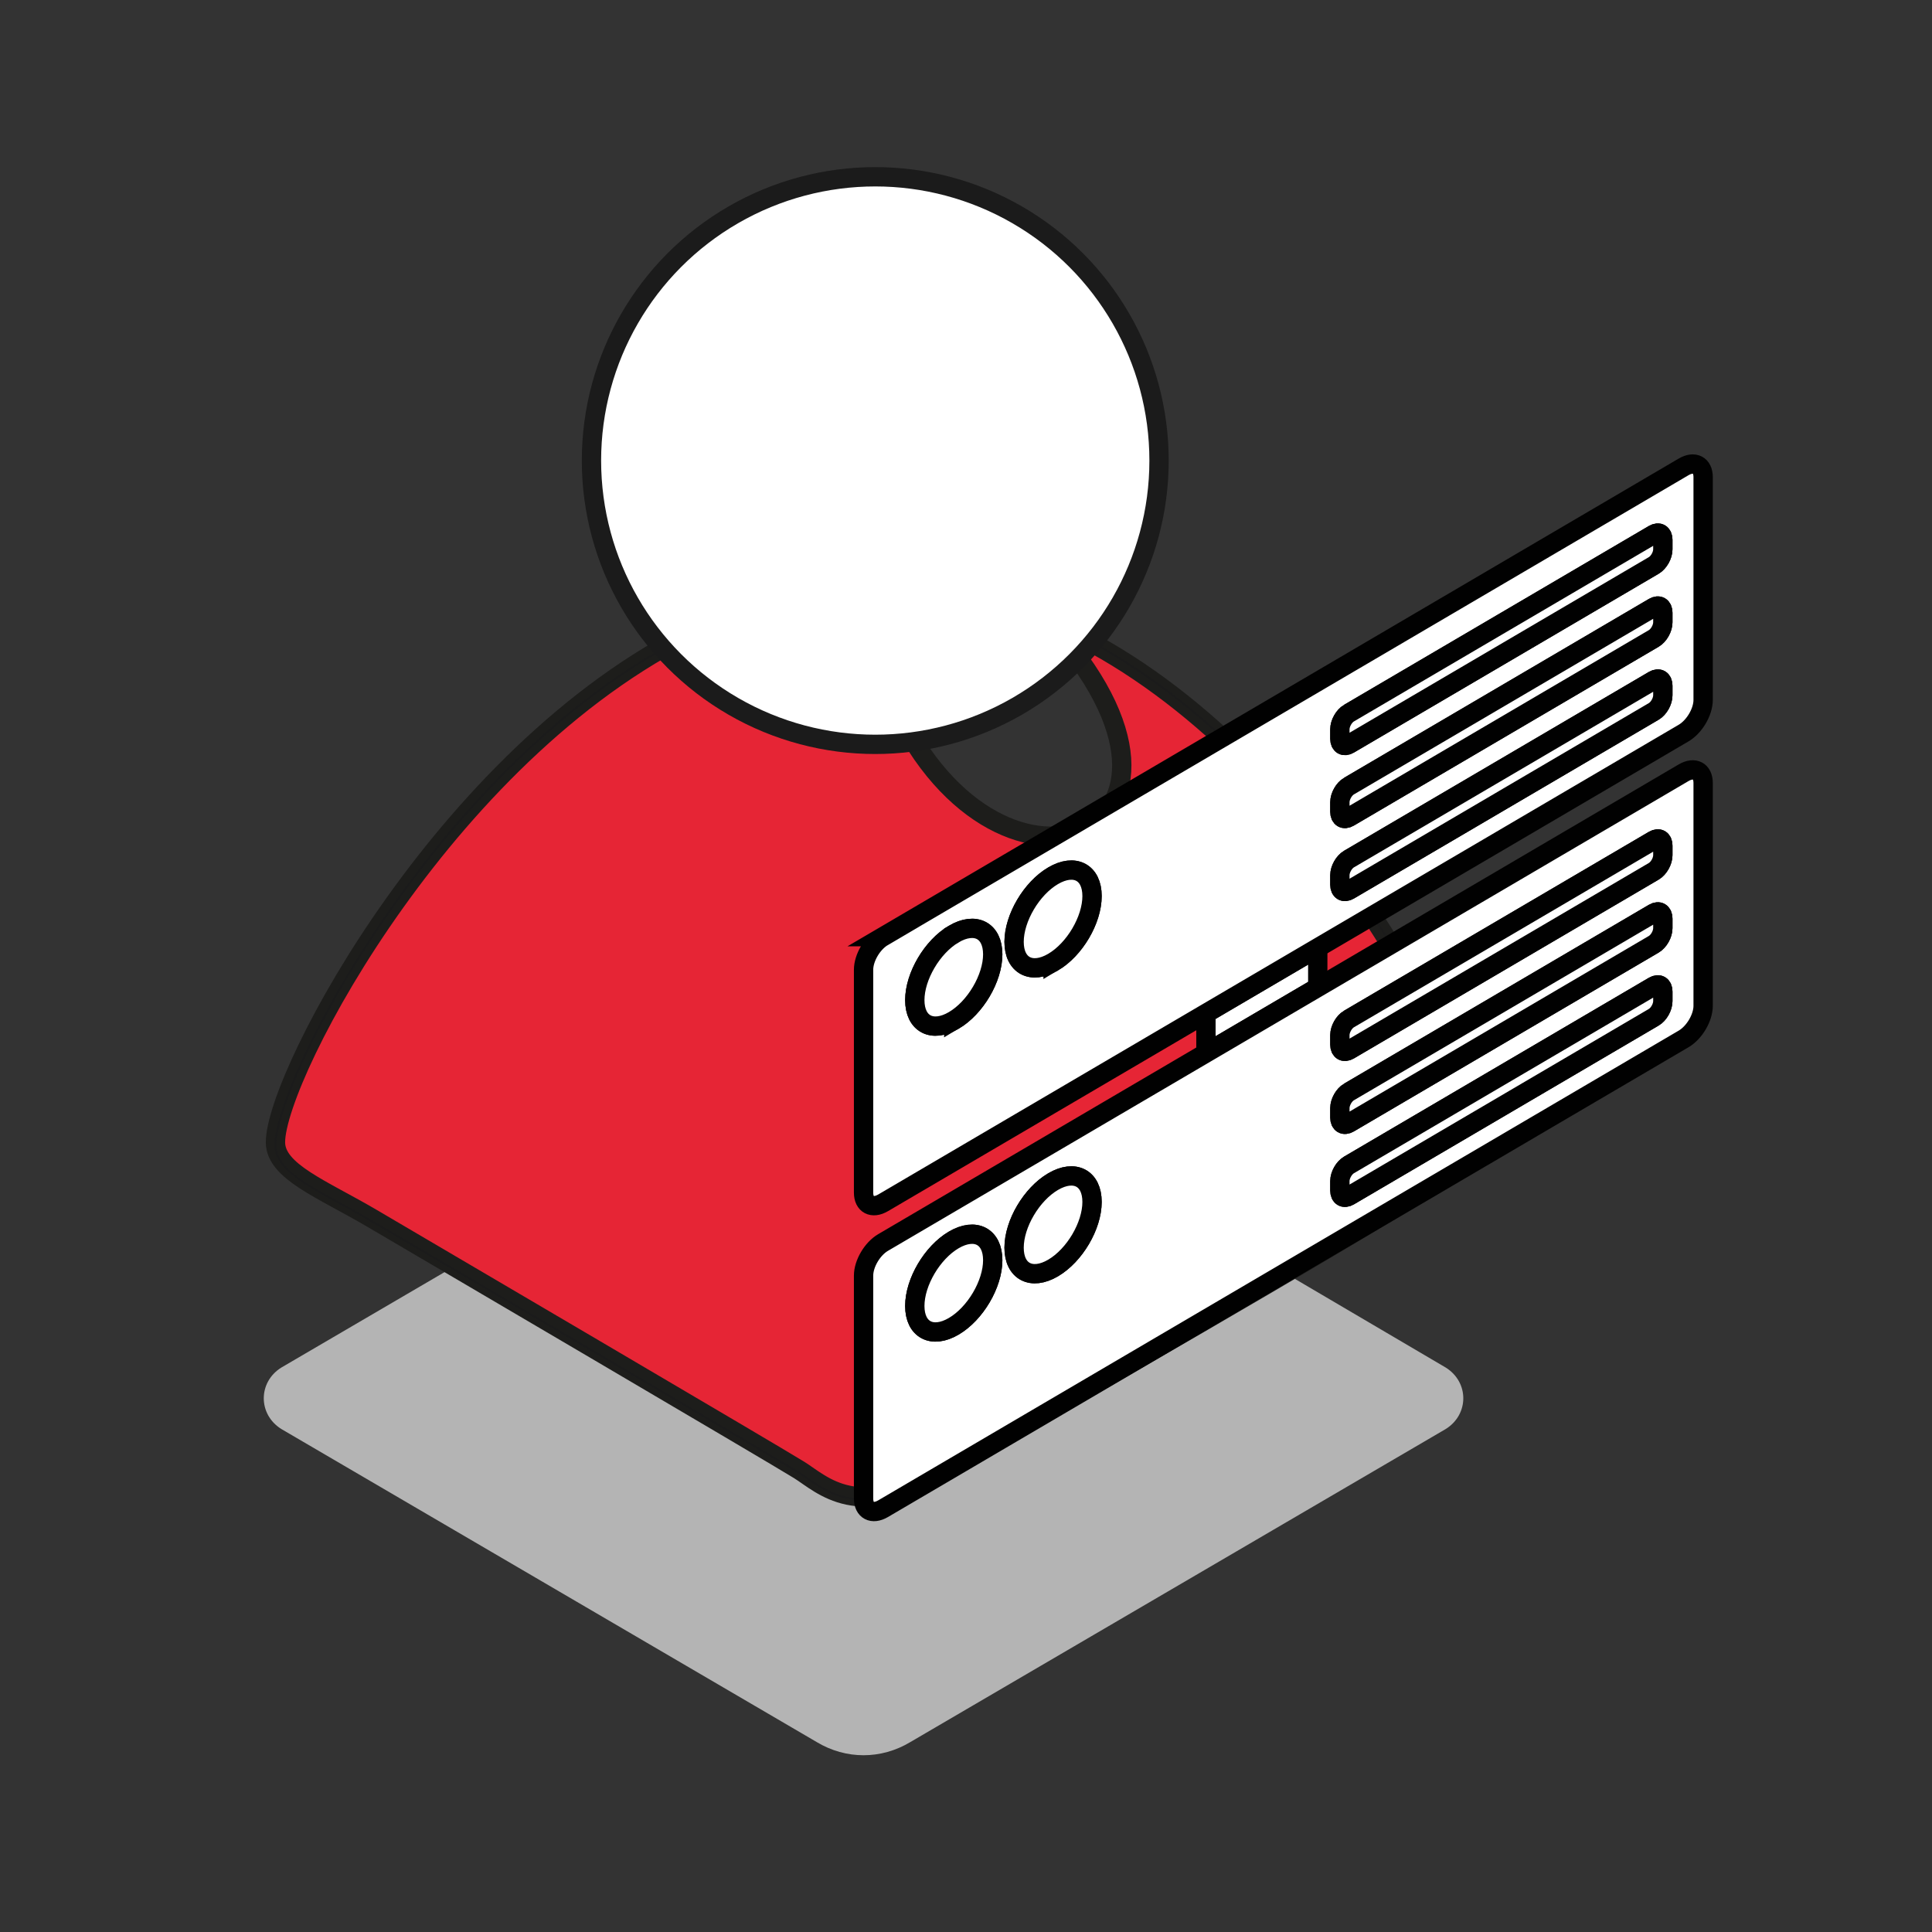 <?xml version="1.0" encoding="UTF-8"?>
<svg id="Layer_1" data-name="Layer 1" xmlns="http://www.w3.org/2000/svg" viewBox="0 0 1000 1000">
  <rect x="0" y="0" width="1000" height="1000" fill="#333333" stroke="none"/>
  <defs>
    <style>
      .cls-1 {
        fill: none;
      }

      .cls-1, .cls-2 {
        stroke: #1b1b1b;
        stroke-linecap: round;
        stroke-linejoin: round;
      }

      .cls-2, .cls-3 {
        fill: #fff;
      }

      .cls-2, .cls-3, .cls-4 {
        stroke-width: 10px;
      }

      .cls-3 {
        stroke: #010101;
      }

      .cls-3, .cls-4 {
        stroke-miterlimit: 10;
      }

      .cls-5 {
        fill: #b4b4b4;
      }

      .cls-4 {
        fill: #e62535;
        stroke: #1d1d1b;
      }
    </style>
  </defs>
  <g id="Layer_2" data-name="Layer 2">
    <g>
      <path class="cls-5" d="M422.74,901.69l-277.13-162.04c-12.11-7.57-12.11-24.23,0-31.8l277.13-162.04c15.14-9.09,34.83-9.09,49.97,0l275.61,162.04c12.11,7.57,12.11,24.23,0,31.8l-277.13,162.04c-15.14,9.09-33.32,9.09-48.46,0Z"/>
      <path class="cls-4" d="M542.38,321.68c102.98,112.06-28.77,163.55-81.78,37.86h-7.57c-33.32,0-63.6-13.63-86.32-36.34-133.26,60.57-224.13,233.21-224.13,268.04,0,15.14,24.23,24.23,49.97,39.37,25.74,15.14,208.98,122.66,221.1,130.24s30.29,27.26,75.72,0c33.32-19.69,151.44-86.32,228.67-133.26,27.26-16.66,43.92-22.72,43.92-36.34,1.51-40.89-87.83-213.53-219.58-269.56Z"/>
      <path class="cls-1" d="M763.47,592.75c0-51.49-130.24-293.79-310.44-289.24-180.21,4.54-310.44,246.84-310.44,289.24,0,15.14,24.23,24.23,49.97,39.37,25.74,15.14,208.98,122.66,221.1,130.24,12.11,7.57,30.29,27.26,75.72,0,33.32-19.69,151.44-86.32,228.67-133.26,28.77-16.66,45.43-22.72,45.43-36.34Z"/>
      <circle class="cls-2" cx="453.03" cy="238.39" r="146.89"/>
    </g>
    <g id="reseller">
      <polygon class="cls-3" points="682.07 511.09 682.07 490.57 624.19 524.53 624.19 545.06 682.07 511.09"/>
      <path class="cls-3" d="M457.09,484.8c-5.58,3.27-10.11,10.95-10.11,17.14v115.37c0,6.19,4.53,8.54,10.11,5.27l167.1-98.05,57.88-33.97,189.36-111.12c5.59-3.28,10.11-10.95,10.11-17.14v-115.37c0-6.19-4.52-8.55-10.11-5.27l-414.35,243.14ZM493.66,528.18c-11.14,6.54-20.16,1.82-20.16-10.52s9.02-27.65,20.16-34.18c11.15-6.54,20.18-1.83,20.18,10.51s-9.03,27.65-20.18,34.2ZM545.07,498.01c-11.15,6.54-20.18,1.83-20.18-10.51s9.03-27.65,20.18-34.2c11.15-6.54,20.17-1.82,20.17,10.52s-9.02,27.65-20.17,34.19ZM860.68,359.88c0,3.08-2.11,6.82-4.7,8.34l-157.74,92.56c-2.6,1.53-4.72.27-4.72-2.81v-4.98c0-3.07,2.12-6.81,4.72-8.34l157.74-92.56c2.6-1.52,4.7-.27,4.7,2.81v4.98ZM860.68,322.12c0,3.08-2.11,6.8-4.7,8.33l-157.74,92.56c-2.6,1.53-4.72.28-4.72-2.8v-4.99c0-3.08,2.12-6.81,4.72-8.34l157.74-92.56c2.6-1.52,4.7-.27,4.7,2.81v4.99ZM860.68,284.34c0,3.07-2.11,6.81-4.7,8.33l-157.74,92.56c-2.6,1.53-4.72.27-4.72-2.8v-4.98c0-3.07,2.12-6.82,4.72-8.34l157.74-92.56c2.6-1.52,4.7-.26,4.7,2.81v4.98Z"/>
      <path class="cls-3" d="M493.66,483.47c-11.14,6.54-20.16,21.84-20.16,34.18s9.02,17.06,20.16,10.52c11.15-6.54,20.18-21.85,20.18-34.2s-9.03-17.05-20.18-10.51Z"/>
      <path class="cls-3" d="M524.89,487.5c0,12.34,9.03,17.05,20.18,10.51,11.15-6.54,20.17-21.84,20.17-34.19s-9.02-17.06-20.17-10.52c-11.15,6.54-20.18,21.85-20.18,34.2Z"/>
      <path class="cls-3" d="M698.24,369.11c-2.6,1.53-4.72,5.27-4.72,8.34v4.98c0,3.07,2.12,4.33,4.72,2.8l157.74-92.56c2.6-1.52,4.7-5.26,4.7-8.33v-4.98c0-3.07-2.11-4.34-4.7-2.81l-157.74,92.56Z"/>
      <path class="cls-3" d="M698.24,406.88c-2.6,1.53-4.72,5.26-4.72,8.34v4.99c0,3.08,2.12,4.32,4.72,2.8l157.74-92.56c2.6-1.52,4.7-5.25,4.7-8.33v-4.99c0-3.08-2.11-4.33-4.7-2.81l-157.74,92.56Z"/>
      <path class="cls-3" d="M698.24,444.65c-2.6,1.53-4.72,5.26-4.72,8.34v4.98c0,3.08,2.12,4.34,4.72,2.81l157.74-92.56c2.6-1.52,4.7-5.26,4.7-8.34v-4.98c0-3.07-2.11-4.33-4.7-2.81l-157.74,92.56Z"/>
      <path class="cls-3" d="M682.07,511.09l-57.88,33.97-167.1,98.05c-5.58,3.27-10.11,10.95-10.11,17.14v115.37c0,6.19,4.53,8.54,10.11,5.27l167.1-98.05,57.88-33.97,189.36-111.12c5.59-3.28,10.11-10.95,10.11-17.14v-115.37c0-6.19-4.52-8.55-10.11-5.27l-189.36,111.12ZM493.66,686.49c-11.14,6.54-20.16,1.82-20.16-10.53s9.02-27.64,20.16-34.18c11.15-6.54,20.18-1.83,20.18,10.51s-9.03,27.66-20.18,34.2ZM545.07,656.32c-11.15,6.54-20.18,1.83-20.18-10.52s9.03-27.65,20.18-34.19c11.15-6.54,20.17-1.82,20.17,10.52s-9.02,27.65-20.17,34.19ZM860.68,518.18c0,3.09-2.11,6.82-4.7,8.34l-157.74,92.56c-2.6,1.53-4.72.27-4.72-2.81v-4.97c0-3.07,2.12-6.82,4.72-8.34l157.74-92.56c2.6-1.52,4.7-.26,4.7,2.81v4.97ZM860.68,480.42c0,3.08-2.11,6.8-4.7,8.33l-157.74,92.56c-2.6,1.53-4.72.28-4.72-2.8v-4.98c0-3.08,2.12-6.81,4.72-8.34l157.74-92.56c2.6-1.52,4.7-.27,4.7,2.81v4.98ZM860.68,442.65c0,3.07-2.11,6.81-4.7,8.33l-157.74,92.56c-2.6,1.53-4.72.27-4.72-2.8v-4.98c0-3.08,2.12-6.81,4.72-8.34l157.74-92.56c2.6-1.52,4.7-.27,4.7,2.81v4.98Z"/>
      <path class="cls-3" d="M493.66,641.78c-11.14,6.54-20.16,21.84-20.16,34.18s9.02,17.07,20.16,10.53c11.15-6.54,20.18-21.85,20.18-34.2s-9.03-17.05-20.18-10.51Z"/>
      <path class="cls-3" d="M524.89,645.8c0,12.35,9.03,17.06,20.18,10.52,11.15-6.54,20.17-21.84,20.17-34.19s-9.02-17.06-20.17-10.52c-11.15,6.54-20.18,21.85-20.18,34.19Z"/>
      <path class="cls-3" d="M698.24,527.42c-2.6,1.53-4.72,5.26-4.72,8.34v4.98c0,3.07,2.12,4.33,4.72,2.8l157.74-92.56c2.6-1.52,4.7-5.26,4.7-8.33v-4.98c0-3.08-2.11-4.34-4.7-2.81l-157.74,92.56Z"/>
      <path class="cls-3" d="M698.24,565.19c-2.6,1.53-4.72,5.26-4.72,8.34v4.98c0,3.08,2.12,4.33,4.72,2.8l157.74-92.56c2.6-1.52,4.7-5.25,4.7-8.33v-4.98c0-3.08-2.11-4.34-4.7-2.81l-157.74,92.56Z"/>
      <path class="cls-3" d="M698.24,602.96c-2.6,1.53-4.72,5.27-4.72,8.34v4.97c0,3.09,2.12,4.34,4.72,2.81l157.74-92.56c2.6-1.52,4.7-5.26,4.7-8.34v-4.97c0-3.07-2.11-4.34-4.7-2.81l-157.74,92.56Z"/>
    </g>
  </g>
</svg>